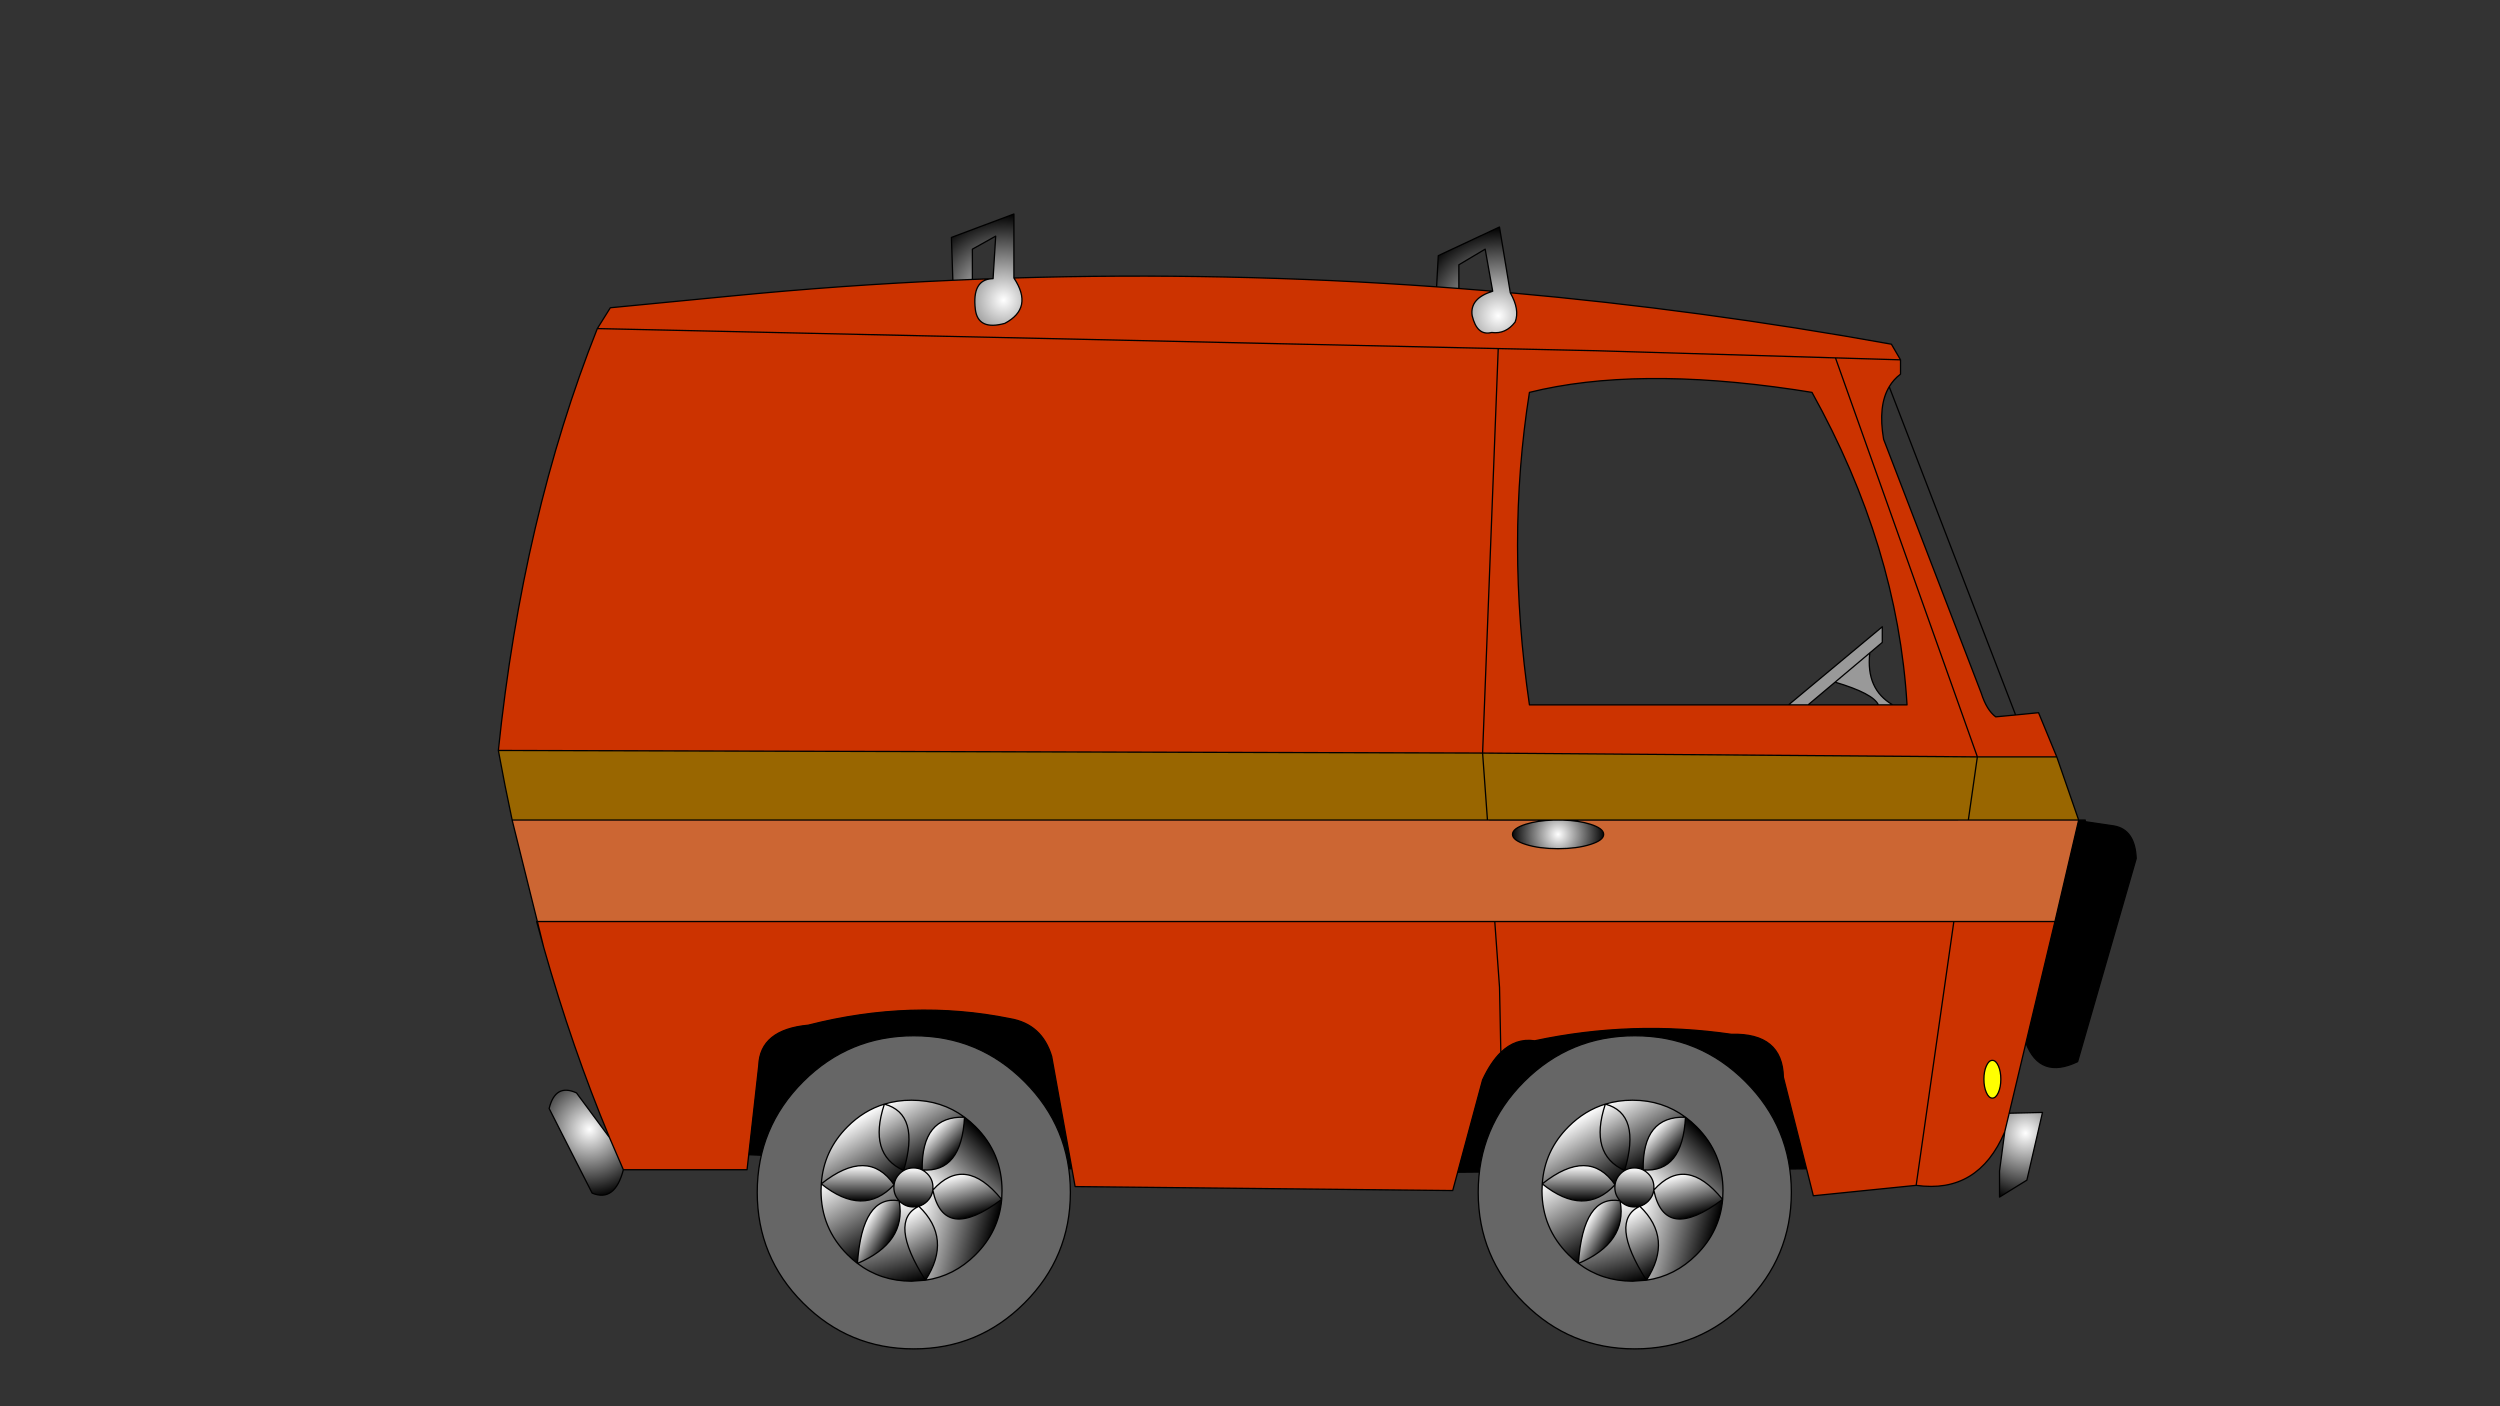 <?xml version="1.0" encoding="UTF-8"?>
<svg preserveAspectRatio="none" version="1.1" viewBox="0 0 1920 1080" xmlns="http://www.w3.org/2000/svg" xmlns:xlink="http://www.w3.org/1999/xlink">
 <rect x="0" y="0" width="1920" height="1080" fill="#333333" stroke="none"/>
 <defs>
  <radialGradient id="y" cx="0" cy="0" r="35.95" gradientTransform="translate(259.95 254.45)" gradientUnits="userSpaceOnUse">
   <stop stop-color="#fff" offset="0"/>
   <stop offset="1"/>
  </radialGradient>
  <radialGradient id="ai" cx="0" cy="0" r="52.6" gradientTransform="translate(-483.95 480.95)" gradientUnits="userSpaceOnUse">
   <stop stop-color="#fff" offset="0"/>
   <stop offset="1"/>
  </radialGradient>
  <radialGradient id="aj" cx="0" cy="0" r="66.55" gradientTransform="translate(-165.9 -155.9)" gradientUnits="userSpaceOnUse">
   <stop stop-color="#fff" offset="0"/>
   <stop offset="1"/>
  </radialGradient>
  <radialGradient id="ak" cx="0" cy="0" r="52.95" gradientTransform="translate(618.95 483.95)" gradientUnits="userSpaceOnUse">
   <stop stop-color="#fff" offset="0"/>
   <stop offset="1"/>
  </radialGradient>
  <radialGradient id="al" cx="0" cy="0" r="68.1" gradientTransform="translate(213.95 -143.9)" gradientUnits="userSpaceOnUse">
   <stop stop-color="#fff" offset="0"/>
   <stop offset="1"/>
  </radialGradient>
  <linearGradient id="am" x1="-163.29" x2="-137.51" y1="393.78" y2="438.72" gradientUnits="userSpaceOnUse">
   <stop stop-color="#fff" offset="0"/>
   <stop offset="1"/>
  </linearGradient>
  <linearGradient id="an" x1="-144.66" x2="-125.74" y1="330.54" y2="349.46" gradientUnits="userSpaceOnUse">
   <stop stop-color="#fff" offset="0"/>
   <stop offset="1"/>
  </linearGradient>
  <linearGradient id="ao" x1="-121.14" x2="-112.26" y1="363.2" y2="396.2" gradientUnits="userSpaceOnUse">
   <stop stop-color="#fff" offset="0"/>
   <stop offset="1"/>
  </linearGradient>
  <linearGradient id="ap" x1="-164.95" x2="-135.75" y1="301.12" y2="351.58" gradientUnits="userSpaceOnUse">
   <stop stop-color="#fff" offset="0"/>
   <stop offset="1"/>
  </linearGradient>
  <linearGradient id="z" x1="-157.99" x2="-98.812" y1="404.02" y2="419.68" gradientUnits="userSpaceOnUse">
   <stop stop-color="#fff" offset="0"/>
   <stop offset="1"/>
  </linearGradient>
  <linearGradient id="aa" x1="-136.04" x2="-95.262" y1="383.14" y2="342.36" gradientUnits="userSpaceOnUse">
   <stop stop-color="#fff" offset="0"/>
   <stop offset="1"/>
  </linearGradient>
  <linearGradient id="ab" x1="-200.8" x2="-200.8" y1="357.22" y2="384.38" gradientUnits="userSpaceOnUse">
   <stop stop-color="#fff" offset="0"/>
   <stop offset="1"/>
  </linearGradient>
  <linearGradient id="ac" x1="-185.18" x2="-159.52" y1="312.78" y2="357.52" gradientUnits="userSpaceOnUse">
   <stop stop-color="#fff" offset="0"/>
   <stop offset="1"/>
  </linearGradient>
  <linearGradient id="ad" x1="-212.58" x2="-183.02" y1="326.7" y2="377.8" gradientUnits="userSpaceOnUse">
   <stop stop-color="#fff" offset="0"/>
   <stop offset="1"/>
  </linearGradient>
  <linearGradient id="ae" x1="-183.28" x2="-166.72" y1="388.46" y2="450.04" gradientUnits="userSpaceOnUse">
   <stop stop-color="#fff" offset="0"/>
   <stop offset="1"/>
  </linearGradient>
  <linearGradient id="af" x1="-158" x2="-158" y1="359" y2="389" gradientUnits="userSpaceOnUse">
   <stop stop-color="#fff" offset="0"/>
   <stop offset="1"/>
  </linearGradient>
  <linearGradient id="ag" x1="-195.9" x2="-175" y1="402.01" y2="413.99" gradientUnits="userSpaceOnUse">
   <stop stop-color="#fff" offset="0"/>
   <stop offset="1"/>
  </linearGradient>
  <linearGradient id="ah" x1="-213.45" x2="-179.75" y1="362.26" y2="419.94" gradientUnits="userSpaceOnUse">
   <stop stop-color="#fff" offset="0"/>
   <stop offset="1"/>
  </linearGradient>
  <g id="ar">
   <path d="m205.65 243.45l-3.7-51.45-755.9-2q4.961 27.157 10.6 53.45h749m369.35 0l6.95-48.5-380-2.95 3.7 51.45h50.75q1.754 0 3.55 0 1.796 0 3.55 0h311.5m67.95-48.5h-61l-6.95 48.5h84.75l-16.8-48.5z" fill="#960"/>
   <path d="m259.95 243.45q-1.796 0-3.55 0-12.231 0.4-21.2 3.2-10.25 3.25-10.25 7.8t10.25 7.75q10.25 3.25 24.75 3.25t24.75-3.25q10.25-3.2 10.25-7.75t-10.25-7.8q-8.969-2.8-21.2-3.2-1.754 0-3.55 0z" fill="url(#y)"/>
   <path d="m641.5 321.4h0.05l18.2-77.95h-396.25q12.231 0.4 21.2 3.2 10.25 3.25 10.25 7.8t-10.25 7.75q-10.25 3.25-24.75 3.25t-24.75-3.25q-10.25-3.2-10.25-7.75t10.25-7.8q8.969-2.8 21.2-3.2h-799.75l19.35 77.95h1165.5z" fill="#c63"/>
   <path d="m-519.1 341.25l-4.9-19.85h-0.6q2.705 10.003 5.5 19.85m734.05 30.75l-3.65-50.6h-735.3l4.9 19.85q21.854 77.268 50.5 146.05l10.65 24.7h95l1.3-11.55 7.7-68.45q1-27.5 38-31 79.45-20.3 154.95-5 24.6 4.2 32 29l15.55 86.3 2.45 13.65 290 3.05 3.8-14.05 19.15-70.95q6.3-13.55 14-21.05l-1-49.95m-3.65-50.6l3.65 50.6 1 49.95q11.45-11.15 26-8.95 75-16 151-5 39.3-1.05 40 33l17.8 70.3 5.2 20.7 79-8 28.95-202.6h-352.6m430.2 0h-77.6l-28.95 202.6q47.65 6.75 68-41l3.45-14.4 12.85-53.95 22.25-93.25m-54.55 121.1q0-6 1.9-10.25t4.6-4.25 4.6 4.25 1.9 10.25-1.9 10.25-4.6 4.25-4.6-4.25-1.9-10.25m-385-250.5l12-310.65-691.9-15.35q-57.3 144.35-76 324l755.9 2m312.3-281.3q3.35-5.7 8.7-9.7v-11l-50-1.5 109 306.45h61l-14-33.95-17.65 1.75-15.25 1.45q-7-5.25-11.1-18.2l-75-195q-4.4-25.75 4.3-40.3m-225.25-27.7l-75.05-1.65-12 310.65 380 2.95-109-306.45-183.95-5.5m152.15 29.85l13.8 2.15q65.75 118.3 73 240h-290q-18.25-125 0-240 81.05-20.15 203.2-2.15m-257.4-77.65l-17.1-1.25q-162.4-11.7-324.65-6.8 15.25 23.05-7 34.85-20.7 5.7-22.65-10.9-2.58-22.427 12.6-23.4l-14.85 0.55-15 0.65q-85.4 3.75-170.8 12.15l-92.25 8.95-10 16 691.9 15.35 75.05 1.65 183.95 5.5 50 1.5-7-12q-146.4-26.45-292.7-39.5 7.45 13.1 3.7 22.5-7.2 9.45-18 8-11.25 2.9-15-13-1.9-13.25 15.8-18.7l-26-2.1z" fill="#c30"/>
   <path d="m641.55 321.4h-0.05l-22.25 93.25q10.85 28.15 39.7 14.35l45-156q-0.85-22.1-17-25l-22.15-3.3v-1.25h-5.05l-18.2 77.95m-995.5 110.6l-7.7 68.45 248.2 10.85-15.55-86.3q-7.4-24.8-32-29-75.5-15.3-154.95 5-37 3.5-38 31m595.9-19q-14.55-2.2-26 8.95-7.7 7.5-14 21.05l-19.15 70.95 267.95-2.65-17.8-70.3q-0.7-34.05-40-33-76-11-151 5z"/>
   <path d="m-481.95 529.95q17.45 7.25 24-17.95l-10.65-24.7-25.35-34.3q-16.25-7.45-21 12l33 64.95z" fill="url(#ai)"/>
   <path d="m588.85 432.25q-1.9 4.25-1.9 10.25t1.9 10.25 4.6 4.25 4.6-4.25 1.9-10.25-1.9-10.25-4.6-4.25-4.6 4.25z" fill="#ff0"/>
   <path d="m505.95 155h11q-20.75-12-17.6-39.9l-26.65 22.45q29.3 8.7 33.25 17.45m-6.6-39.9l9.6-8.1v-12l-72 60h15l20.75-17.45 26.65-22.45z" fill="#999"/>
   <path d="m-174-172.35l-1.05 0.05q-15.18 0.973-12.6 23.4 1.95 16.6 22.65 10.9 22.25-11.8 7-34.85v-49.15l-48 18 1.1 32.9 15-0.65v-23.25l17.9-10-2 32.65z" fill="url(#aj)"/>
   <path d="m606.4 468.6l-3.45 14.4-4 30v20l21-13 12-52-25.55 0.6z" fill="url(#ak)"/>
   <path d="m203.95-195l5.8 32.3q-17.7 5.45-15.8 18.7 3.75 15.9 15 13 10.8 1.45 18-8 3.75-9.4-3.7-22.5l-8.3-50.5-47 22-1.3 23.95 17.1 1.25v-18.2l20.2-12z" fill="url(#al)"/>
  </g>
  <g id="x">
   <path d="m-242.75 292.7q-35.2 35.25-35.2 85.05t35.2 85q35.25 35.25 85.05 35.25t85-35.25q35.25-35.2 35.25-85t-35.25-85.05q-35.2-35.2-85-35.2t-85.05 35.2m13.8 83.8l0.2-5.25q1.7-25.45 20.15-43.9 12.55-12.55 28.3-17.35 9.8-3 20.85-3 23.05 0 40.7 13.05 4.4 3.25 8.45 7.3 20.35 20.35 20.35 49.15l-0.25 6.7q-2.15 24.5-20.1 42.45-16.45 16.45-38.45 19.6l-10.7 0.75q-23.6 0-41.5-13.65h-0.05q-3.95-3.05-7.6-6.7-20.35-20.35-20.35-49.15z" fill="#666"/>
   <path d="m-153.85 388.45q-23.75 11.35 5.1 56.8 20.75-32-5.1-56.8z" fill="url(#am)"/>
   <path d="m-151.25 360.55q30.3 2.25 32.5-40.5-33.2-1-32.5 40.5z" fill="url(#an)"/>
   <path d="m-90.25 383.2q-28.2-34.6-52.85-7.15 8.4 40.5 52.85 7.15z" fill="url(#ao)"/>
   <path d="m-158 359q3.7 0 6.75 1.55-0.7-41.5 32.5-40.5-17.65-13.05-40.7-13.05-11.05 0-20.85 3 27.7 7.5 14.8 51 3.35-2 7.5-2z" fill="url(#ap)"/>
   <path d="m-143.1 376.05q-0.65 4.9-4.3 8.55-2.85 2.85-6.45 3.85 25.85 24.8 5.1 56.8 22-3.15 38.45-19.6 17.95-17.95 20.1-42.45h-0.05q-44.45 33.35-52.85-7.15z" fill="url(#z)"/>
   <path d="m-110.3 327.35q-4.05-4.05-8.45-7.3-2.2 42.75-32.5 40.5 2.05 1.05 3.85 2.85 4.4 4.4 4.4 10.6l-0.1 2.05q24.65-27.45 52.85 7.15h0.05l0.25-6.7q0-28.8-20.35-49.15z" fill="url(#aa)"/>
   <path d="m-172.85 371.95q-20.1-29.05-55.9-0.7 32.3 25.9 55.9 0.7z" fill="url(#ab)"/>
   <path d="m-180.3 310q-12.7 38.5 14.8 51 12.9-43.5-14.8-51z" fill="url(#ac)"/>
   <path d="m-168.6 363.4q1.45-1.45 3.1-2.4-27.5-12.5-14.8-51-15.75 4.8-28.3 17.35-18.45 18.45-20.15 43.9 35.8-28.35 55.9 0.7 0.6-4.9 4.25-8.55z" fill="url(#ad)"/>
   <path d="m-168.6 384.6l-0.3 0.05q5.55 31.75-32.05 47.7 17.9 13.65 41.5 13.65l10.7-0.75q-28.85-45.45-5.1-56.8l-4.15 0.55q-6.2 0-10.6-4.4z" fill="url(#ae)"/>
   <path d="m-169 384.2l0.4 0.4q4.4 4.4 10.6 4.4l4.15-0.55q3.6-1 6.45-3.85 3.65-3.65 4.3-8.55l0.1-2.05q0-6.2-4.4-10.6-1.8-1.8-3.85-2.85-3.05-1.55-6.75-1.55-4.15 0-7.5 2-1.65 0.95-3.1 2.4-3.65 3.65-4.25 8.55l-0.15 2.05q0 5.9 4 10.2z" fill="url(#af)"/>
   <path d="m-168.9 384.65l-0.1-0.45q-28.25-4.65-32 48.15h0.05q37.6-15.95 32.05-47.7z" fill="url(#ag)"/>
   <path d="m-228.75 371.25l-0.2 5.25q0 28.8 20.35 49.15 3.65 3.65 7.6 6.7 3.75-52.8 32-48.15-4-4.3-4-10.2l0.15-2.05q-23.6 25.2-55.9-0.7z" fill="url(#ah)"/>
  </g>
  <path id="aq" d="m183.75-164.8v-18.2l20.2-12 5.8 32.3q-17.7 5.45-15.8 18.7 3.75 15.9 15 13 10.8 1.45 18-8 3.75-9.4-3.7-22.5l-8.3-50.5-47 22-1.3 23.95 17.1 1.25 26 2.1m-687.7 28.7l691.9 15.35 75.05 1.65 183.95 5.5 50 1.5-7-12q-146.4-26.45-292.7-39.5m293.7 316.5h11q-7.25-121.7-73-240l-13.8-2.15q-122.15-18-203.2 2.15-18.25 115 0 240h199l72-60v12l-9.6 8.1q-3.15 27.9 17.6 39.9h-80m206 39.95l-14-33.95-17.65 1.75-15.25 1.45q-7-5.25-11.1-18.2l-75-195q-4.4-25.75 4.3-40.3 3.35-5.7 8.7-9.7v-11m120 304.95h-61l-6.925 48.5h84.725l-16.8-48.5zm-137-39.95q-3.95-8.75-33.25-17.45l-20.75 17.45m207.8 88.45l-18.2 77.95h-0.025l-22.275 93.25q10.85 28.15 39.7 14.35l45-156q-0.85-22.1-17-25l-22.15-3.275v-1.275h-5.05zm-18.225 77.95h-77.625l-28.95 202.6q47.65 6.75 68-41l3.45-14.4 12.85-53.95m-146.55-277.1l26.65-22.45m-242.95 128.38q1.754-0.025 3.55-0.025 1.796 0 3.55 0.025l311.52-0.025m-311.52 0.025q12.231 0.375 21.2 3.175 10.25 3.25 10.25 7.8t-10.25 7.75q-10.25 3.25-24.75 3.25t-24.75-3.25q-10.25-3.2-10.25-7.75t10.25-7.8q8.969-2.8 21.2-3.175l-50.725-0.025h-749.02l19.375 77.95h1087.9m-347.95 100.55l-1-49.95-3.65-50.6m-5.625-77.95l-3.725-51.45-755.9-2q4.961 27.157 10.6 53.45m994.1 267.85l-17.8-70.3q-0.7-34.05-40-33-76-11-151 5-14.55-2.2-26 8.95-7.7 7.5-14 21.05l-19.15 70.95 267.95-2.65 5.2 20.7 79-8m-648.4-12.7l2.45 13.65 290 3.05 3.8-14.05m406.05-81.7q1.9-4.25 4.6-4.25t4.6 4.25 1.9 10.25-1.9 10.25-4.6 4.25-4.6-4.25-1.9-10.25 1.9-10.25zm14.1 50.75l-4 30v20l21-13 12-52-25.55 0.6m-24.45-273.65l-380-2.95 12-310.65m259 7.15l109 306.45m-67.7-284.25l97.05 252.05m-816.2-333.85q-85.4 3.75-170.8 12.15l-92.25 8.95-10 16q-57.3 144.35-76 324m364.05-361.75v-23.25l17.9-10-2 32.65-1.025 0.05q-15.205 0.973-12.625 23.4 1.95 16.6 22.65 10.9 22.25-11.8 7-34.85v-49.15l-48 18 1.1 32.9 15-0.65 14.875-0.55m-348.95 493.7l4.875 19.875q21.854 77.243 50.5 146.02l10.65 24.7h95l1.3-11.55 7.7-68.45q1-27.5 38-31 79.45-20.3 154.95-5 24.6 4.2 32 29l15.55 86.3-248.2-10.85m-162.32-179.05h-0.6q2.68 10.003 5.475 19.875m61.15 170.72q-6.55 25.2-24 17.95l-33-64.95q4.75-19.45 21-12l25.35 34.3m310.6-660.15q162.25-4.9 324.65 6.8" fill="none" stroke="#000" stroke-linecap="round" stroke-linejoin="round"/>
  <path id="w" d="m-201 432.35q-3.95-3.05-7.6-6.7-20.35-20.35-20.35-49.15l0.2-5.25q1.7-25.45 20.15-43.9 12.55-12.55 28.3-17.35 9.8-3 20.85-3 23.05 0 40.7 13.05 4.4 3.25 8.45 7.3 20.35 20.35 20.35 49.15l-0.25 6.7q-2.15 24.5-20.1 42.45-16.45 16.45-38.45 19.6l-10.7 0.75q-23.6 0-41.5-13.65h-0.05q3.75-52.8 32-48.15-4-4.3-4-10.2l0.15-2.05q-23.6 25.2-55.9-0.7 35.8-28.35 55.9 0.7 0.6-4.9 4.25-8.55 1.45-1.45 3.1-2.4-27.5-12.5-14.8-51 27.7 7.5 14.8 51 3.35-2 7.5-2 3.7 0 6.75 1.55-0.7-41.5 32.5-40.5-2.2 42.75-32.5 40.5 2.05 1.05 3.85 2.85 4.4 4.4 4.4 10.6l-0.1 2.05q24.65-27.45 52.85 7.15m-78.65 1.45l-0.1-0.45 0.4 0.4q4.4 4.4 10.6 4.4l4.15-0.55q3.6-1 6.45-3.85 3.65-3.65 4.3-8.55 8.4 40.5 52.85 7.15m-78.65 1.45q5.55 31.75-32.05 47.7m-41.8-139.65q35.25-35.2 85.05-35.2t85 35.2q35.25 35.25 35.25 85.05t-35.25 85q-35.2 35.25-85 35.25t-85.05-35.25q-35.2-35.2-35.2-85t35.2-85.05zm88.9 95.75q-23.75 11.35 5.1 56.8 20.75-32-5.1-56.8z" fill="none" stroke="#000" stroke-linecap="round" stroke-linejoin="round"/>
 </defs>
 <g transform="translate(936.65 386.35)">
  <use xlink:href="#ar"/>
  <use xlink:href="#aq"/>
 </g>
 <g transform="translate(1413.2 537.95)">
  <use xlink:href="#x"/>
  <use xlink:href="#w"/>
 </g>
 <g transform="translate(859.5 537.95)">
  <use xlink:href="#x"/>
  <use xlink:href="#w"/>
 </g>
</svg>
